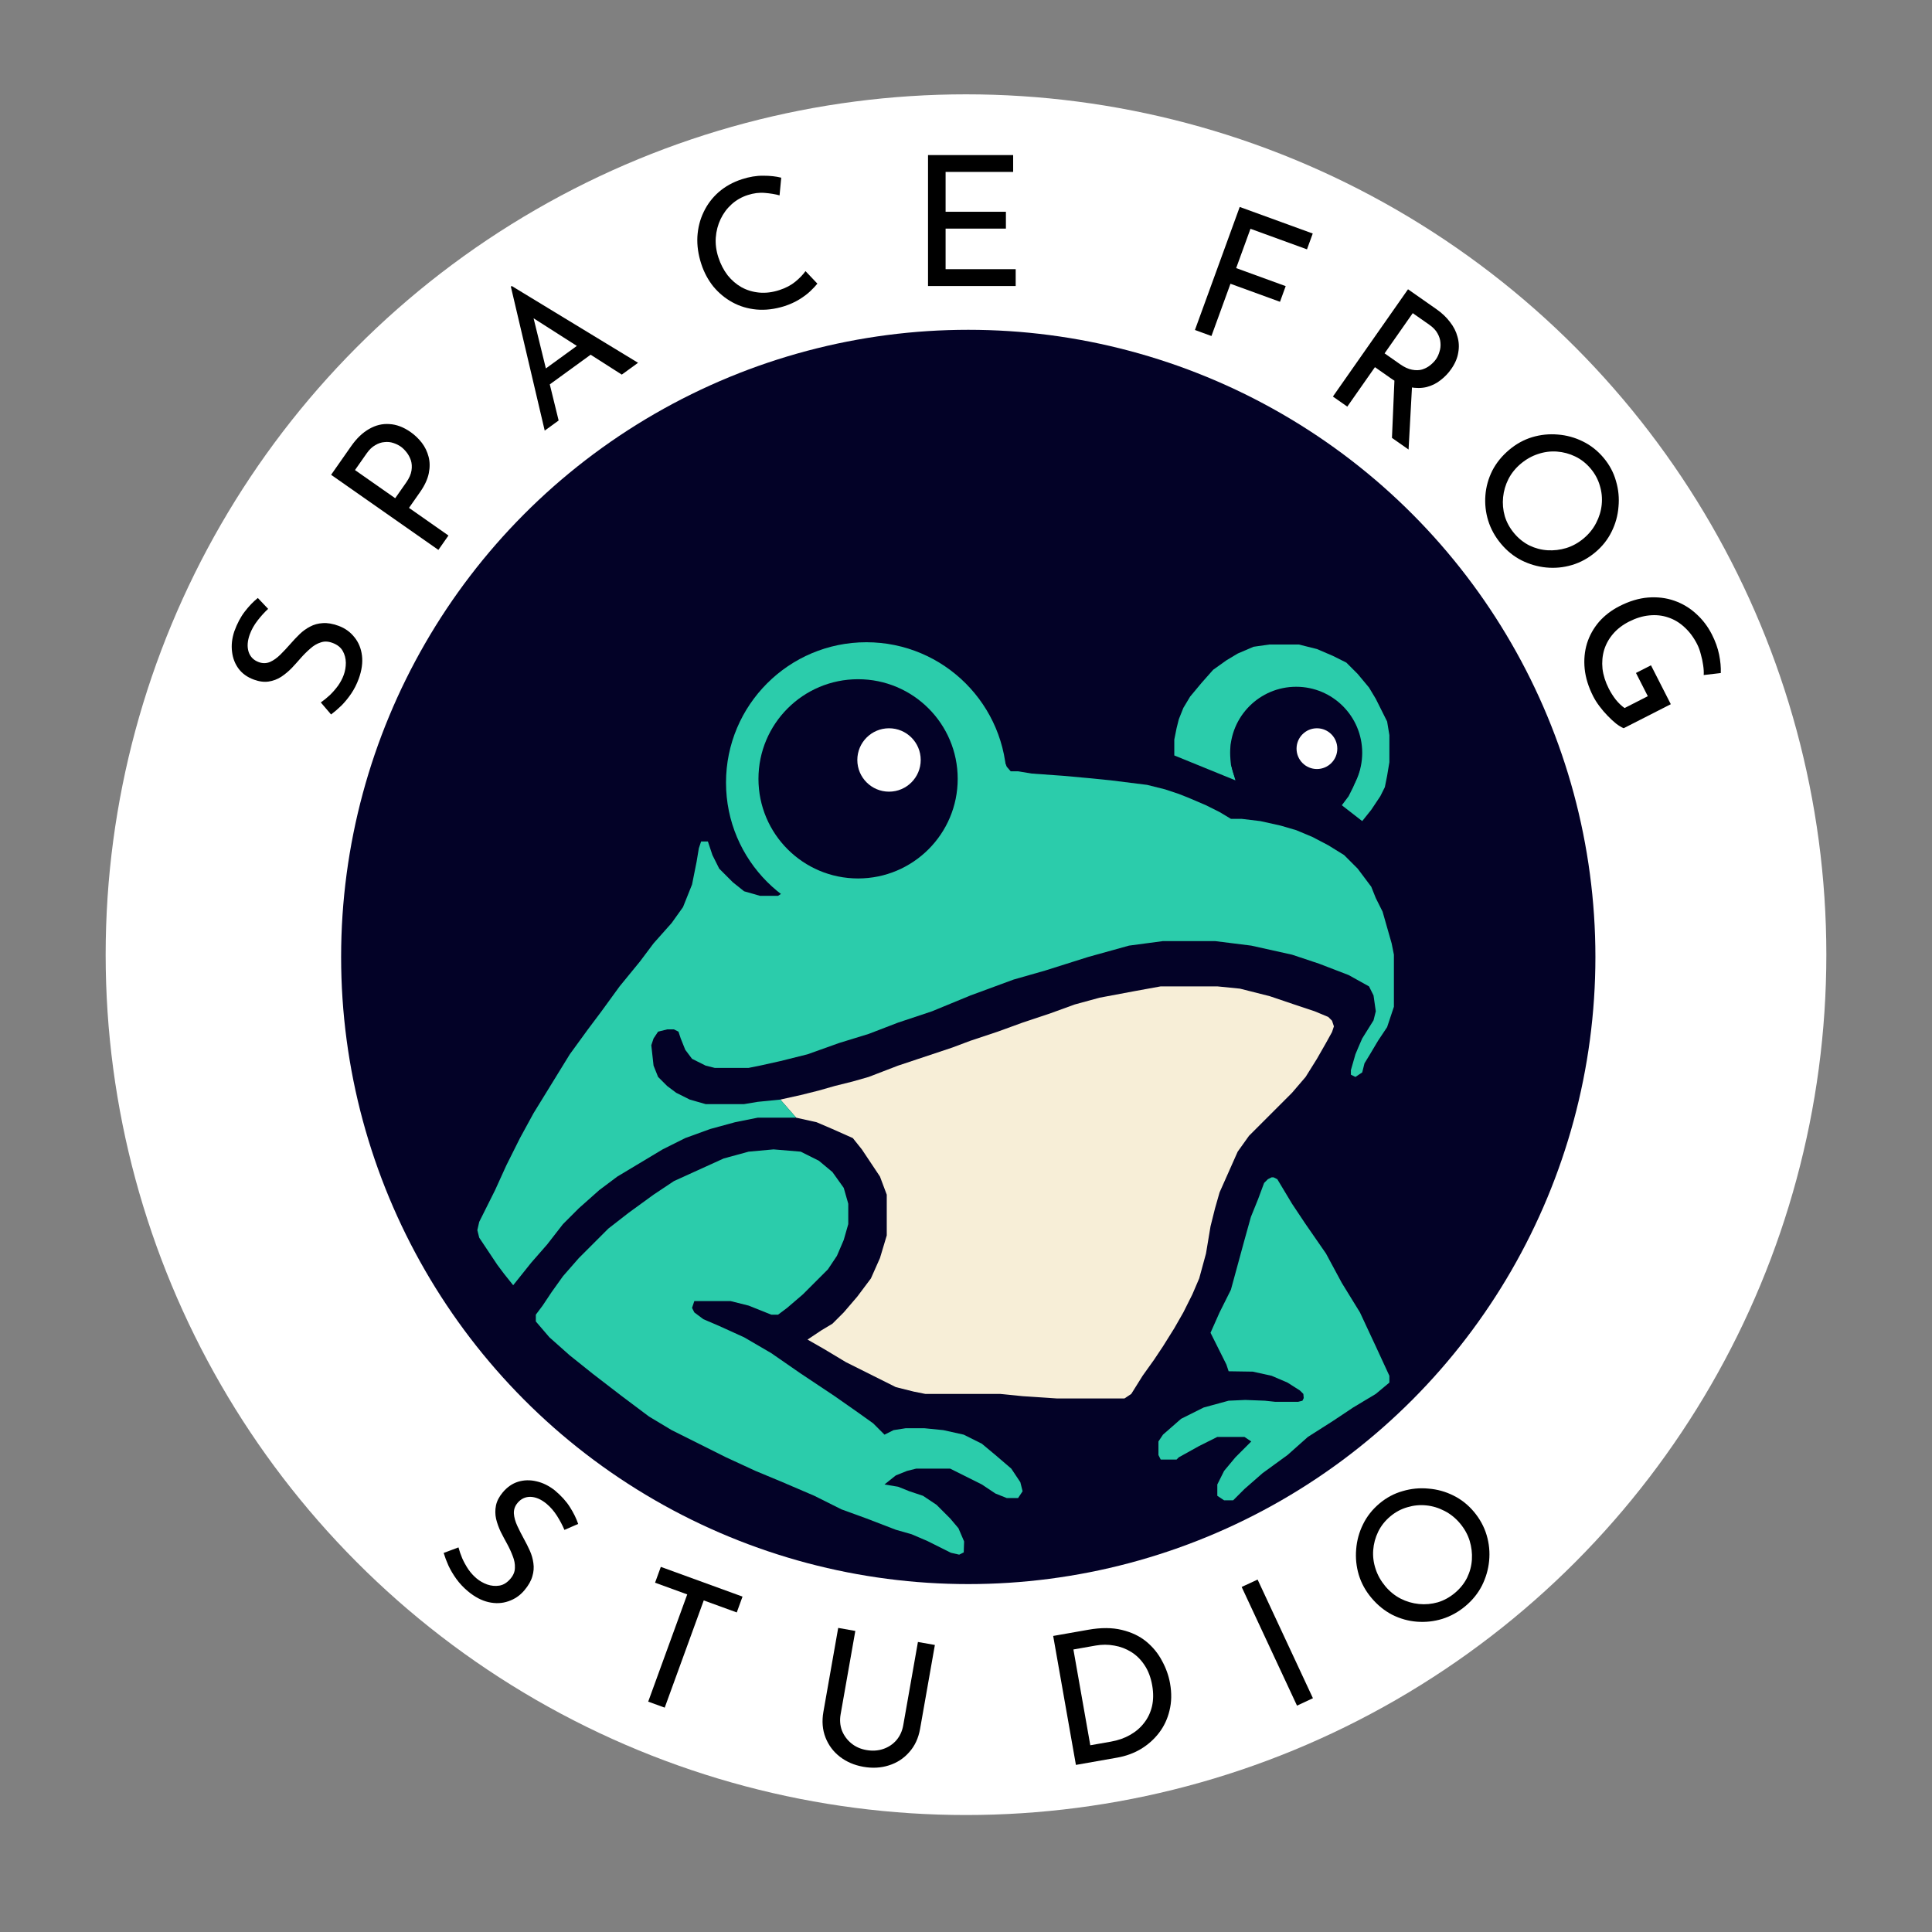 <svg width="512" height="512" viewBox="0 0 512 512" fill="none" xmlns="http://www.w3.org/2000/svg">
<rect x="0" y="0" width="512" height="512" fill="#808080" stroke="none"/>
<circle cx="256" cy="253" r="228" fill="white"/>
<circle cx="256.6" cy="253.6" r="166.2" fill="#030227"/>
<path d="M71.058 161.356C70.082 162.261 69.142 163.298 68.24 164.468C67.337 165.638 66.656 166.854 66.196 168.117C65.561 169.861 65.458 171.407 65.887 172.755C66.327 174.073 67.224 174.978 68.577 175.471C69.599 175.843 70.591 175.83 71.554 175.431C72.486 175.021 73.405 174.368 74.31 173.471C75.216 172.575 76.107 171.622 76.985 170.614C77.748 169.734 78.551 168.885 79.393 168.068C80.235 167.251 81.159 166.583 82.166 166.063C83.183 165.514 84.3 165.206 85.516 165.138C86.744 165.039 88.14 165.275 89.703 165.844C91.417 166.468 92.822 167.473 93.918 168.86C95.025 170.216 95.694 171.839 95.926 173.728C96.158 175.617 95.874 177.659 95.076 179.854C94.55 181.298 93.881 182.621 93.069 183.824C92.268 184.996 91.409 186.046 90.493 186.972C89.546 187.888 88.629 188.678 87.74 189.342L85.018 186.155C85.792 185.619 86.589 184.973 87.41 184.216C88.2 183.448 88.931 182.607 89.604 181.694C90.247 180.77 90.743 179.827 91.094 178.865C91.466 177.843 91.652 176.77 91.652 175.646C91.634 174.481 91.354 173.426 90.813 172.48C90.272 171.534 89.355 170.825 88.062 170.355C86.949 169.95 85.922 169.917 84.982 170.255C84.022 170.553 83.112 171.09 82.25 171.866C81.359 172.631 80.505 173.479 79.69 174.408C78.927 175.288 78.129 176.172 77.295 177.061C76.43 177.938 75.504 178.707 74.514 179.369C73.494 180.019 72.389 180.434 71.2 180.614C70.01 180.794 68.709 180.627 67.296 180.113C65.582 179.489 64.241 178.541 63.274 177.27C62.287 175.957 61.696 174.448 61.499 172.742C61.273 171.025 61.469 169.223 62.087 167.337C62.853 165.232 63.782 163.476 64.873 162.068C65.976 160.63 67.127 159.432 68.327 158.473L71.058 161.356Z" fill="black"/>
<path d="M93.062 118.237C94.512 116.166 96.104 114.645 97.84 113.672C99.549 112.682 101.335 112.252 103.196 112.383C105.076 112.488 106.946 113.193 108.807 114.496C109.934 115.285 110.929 116.235 111.791 117.347C112.627 118.44 113.225 119.679 113.584 121.063C113.935 122.403 113.951 123.859 113.631 125.432C113.311 127.005 112.545 128.657 111.333 130.387L108.388 134.594L118.846 141.917L116.176 145.731L87.748 125.826L93.062 118.237ZM107.649 127.865C108.438 126.738 108.906 125.679 109.053 124.688C109.2 123.697 109.145 122.8 108.889 121.995C108.606 121.171 108.214 120.448 107.713 119.824C107.213 119.2 106.713 118.714 106.215 118.365C105.639 117.961 104.984 117.64 104.253 117.401C103.496 117.144 102.712 117.064 101.902 117.161C101.084 117.213 100.27 117.483 99.46 117.971C98.642 118.414 97.875 119.146 97.159 120.168L94.075 124.572L104.731 132.033L107.649 127.865Z" fill="black"/>
<path d="M144.355 114.116L135.382 75.959L135.615 75.79L169.092 96.144L164.781 99.275L138.66 82.595L140.07 78.901L148.044 111.436L144.355 114.116ZM143.809 98.256L154.255 90.667L157.867 93.026L145.091 102.308L143.809 98.256Z" fill="black"/>
<path d="M216.613 75.168C216.184 75.711 215.572 76.364 214.777 77.127C213.981 77.89 212.994 78.632 211.815 79.351C210.666 80.061 209.346 80.658 207.855 81.143C205.288 81.943 202.827 82.238 200.471 82.028C198.145 81.808 196.02 81.169 194.095 80.112C192.17 79.055 190.49 77.666 189.056 75.945C187.643 74.184 186.57 72.177 185.839 69.925C185.038 67.46 184.697 65.064 184.815 62.737C184.955 60.371 185.508 58.189 186.474 56.193C187.431 54.166 188.76 52.405 190.461 50.91C192.193 49.405 194.245 48.267 196.619 47.496C198.597 46.853 200.482 46.544 202.273 46.567C204.054 46.561 205.642 46.735 207.035 47.089L206.59 51.776C205.479 51.464 204.18 51.247 202.694 51.124C201.238 50.992 199.718 51.183 198.136 51.697C196.523 52.221 195.105 53.035 193.882 54.139C192.659 55.243 191.688 56.551 190.968 58.063C190.248 59.576 189.821 61.212 189.686 62.972C189.572 64.691 189.802 66.434 190.375 68.199C190.959 69.994 191.776 71.579 192.828 72.953C193.901 74.287 195.138 75.349 196.538 76.139C197.969 76.919 199.534 77.386 201.233 77.541C202.932 77.695 204.71 77.471 206.566 76.868C208.24 76.324 209.647 75.581 210.788 74.638C211.929 73.695 212.821 72.766 213.466 71.85L216.613 75.168Z" fill="black"/>
<path d="M245.936 41.096H268.496V45.56H250.592V56.12H266.576V60.584H250.592V71.336H269.168V75.8H245.936V41.096Z" fill="black"/>
<path d="M328.54 54.843L347.89 61.886L346.363 66.081L331.388 60.63L327.596 71.05L340.722 75.827L339.211 79.977L326.086 75.199L321.046 89.047L316.67 87.454L328.54 54.843Z" fill="black"/>
<path d="M380.688 81.947C382.13 82.956 383.316 84.08 384.247 85.317C385.222 86.547 385.889 87.854 386.248 89.238C386.651 90.615 386.716 92.028 386.444 93.477C386.215 94.919 385.596 96.361 384.587 97.802C383.798 98.93 382.856 99.911 381.763 100.747C380.696 101.602 379.47 102.209 378.086 102.568C376.72 102.9 375.229 102.911 373.611 102.598C372.038 102.278 370.361 101.494 368.578 100.246L364.371 97.3L357.048 107.759L353.234 105.089L373.139 76.661L380.688 81.947ZM371.06 96.534C372.187 97.324 373.237 97.805 374.209 97.978C375.208 98.169 376.101 98.15 376.887 97.919C377.692 97.663 378.407 97.284 379.031 96.783C379.655 96.283 380.159 95.757 380.545 95.207C380.949 94.63 381.257 93.967 381.469 93.217C381.726 92.459 381.815 91.662 381.737 90.826C381.685 90.008 381.424 89.181 380.955 88.345C380.512 87.527 379.792 86.769 378.796 86.072L374.392 82.988L366.931 93.644L371.06 96.534ZM374.225 101.973L373.286 119.13L368.883 116.046L369.62 98.925L374.225 101.973Z" fill="black"/>
<path d="M399.984 119.18C401.823 117.637 403.839 116.53 406.032 115.859C408.271 115.192 410.54 114.959 412.84 115.16C415.163 115.341 417.359 115.942 419.428 116.963C421.541 117.988 423.39 119.445 424.974 121.332C426.537 123.195 427.63 125.244 428.252 127.479C428.919 129.718 429.14 131.998 428.915 134.317C428.734 136.641 428.121 138.847 427.075 140.936C426.053 143.005 424.623 144.81 422.785 146.353C420.897 147.937 418.834 149.063 416.595 149.73C414.356 150.397 412.077 150.618 409.757 150.392C407.483 150.17 405.301 149.537 403.212 148.491C401.168 147.449 399.364 145.996 397.801 144.133C396.217 142.246 395.079 140.193 394.387 137.974C393.716 135.781 393.469 133.544 393.646 131.266C393.822 128.987 394.434 126.803 395.479 124.714C396.546 122.65 398.047 120.805 399.984 119.18ZM403.033 122.888C401.635 124.06 400.54 125.418 399.746 126.961C398.977 128.484 398.507 130.09 398.337 131.778C398.166 133.467 398.315 135.138 398.784 136.792C399.277 138.425 400.11 139.94 401.282 141.337C402.434 142.71 403.771 143.781 405.294 144.55C406.841 145.299 408.451 145.724 410.123 145.825C411.795 145.925 413.447 145.729 415.08 145.236C416.738 144.722 418.278 143.869 419.7 142.676C421.097 141.504 422.192 140.146 422.986 138.603C423.804 137.039 424.299 135.413 424.469 133.724C424.64 132.035 424.478 130.374 423.985 128.741C423.516 127.088 422.706 125.574 421.554 124.202C420.382 122.804 419.022 121.731 417.475 120.983C415.928 120.234 414.308 119.797 412.615 119.672C410.923 119.546 409.246 119.763 407.584 120.322C405.947 120.86 404.43 121.715 403.033 122.888Z" fill="black"/>
<path d="M430.291 192.985C429.703 192.746 429.027 192.336 428.264 191.755C427.53 191.159 426.78 190.464 426.016 189.668C425.266 188.901 424.551 188.062 423.871 187.151C423.206 186.269 422.656 185.4 422.22 184.545C420.956 182.064 420.201 179.63 419.954 177.242C419.721 174.882 419.926 172.641 420.568 170.518C421.225 168.424 422.284 166.52 423.745 164.805C425.22 163.12 427.042 161.725 429.209 160.621C431.775 159.313 434.28 158.557 436.726 158.353C439.215 158.162 441.528 158.438 443.666 159.18C445.847 159.936 447.781 161.088 449.467 162.635C451.182 164.168 452.584 166.003 453.673 168.142C454.589 169.938 455.225 171.715 455.582 173.472C455.938 175.23 456.087 176.86 456.027 178.364L451.501 178.892C451.553 178.147 451.503 177.274 451.352 176.274C451.216 175.302 451.008 174.33 450.729 173.359C450.478 172.373 450.157 171.496 449.765 170.726C448.835 168.901 447.707 167.393 446.381 166.201C445.084 164.994 443.639 164.132 442.047 163.615C440.483 163.083 438.814 162.909 437.041 163.094C435.297 163.265 433.512 163.815 431.687 164.745C430.005 165.602 428.61 166.672 427.504 167.954C426.397 169.236 425.6 170.666 425.111 172.244C424.65 173.807 424.505 175.462 424.676 177.206C424.89 178.965 425.447 180.728 426.348 182.496C426.885 183.551 427.515 184.541 428.238 185.465C428.989 186.376 429.753 187.1 430.53 187.638L436.689 184.5L433.551 178.341L437.528 176.314L442.78 186.622L430.291 192.985Z" fill="black"/>
<path d="M149.579 405.439C149.063 404.213 148.41 402.975 147.619 401.727C146.828 400.479 145.918 399.423 144.889 398.559C143.467 397.366 142.049 396.74 140.636 396.682C139.247 396.645 138.09 397.177 137.164 398.28C136.465 399.114 136.138 400.051 136.184 401.092C136.25 402.108 136.549 403.195 137.082 404.352C137.615 405.509 138.205 406.673 138.853 407.843C139.419 408.861 139.942 409.905 140.422 410.976C140.901 412.047 141.213 413.144 141.357 414.268C141.525 415.411 141.433 416.566 141.081 417.733C140.753 418.92 140.054 420.151 138.985 421.426C137.812 422.823 136.387 423.799 134.71 424.355C133.057 424.931 131.303 425.005 129.448 424.577C127.594 424.148 125.772 423.183 123.982 421.682C122.805 420.695 121.791 419.614 120.939 418.439C120.111 417.285 119.418 416.119 118.861 414.941C118.324 413.739 117.896 412.606 117.576 411.544L121.502 410.076C121.74 410.987 122.075 411.957 122.506 412.987C122.957 413.992 123.497 414.967 124.125 415.912C124.773 416.831 125.489 417.621 126.274 418.279C127.107 418.978 128.052 419.52 129.108 419.905C130.208 420.285 131.296 420.383 132.37 420.199C133.444 420.014 134.423 419.394 135.308 418.34C136.069 417.433 136.451 416.48 136.455 415.48C136.503 414.476 136.31 413.437 135.875 412.362C135.461 411.263 134.957 410.171 134.362 409.088C133.796 408.069 133.238 407.017 132.689 405.929C132.16 404.817 131.754 403.683 131.471 402.526C131.209 401.345 131.197 400.165 131.434 398.986C131.672 397.807 132.274 396.641 133.241 395.489C134.413 394.092 135.762 393.156 137.288 392.682C138.859 392.204 140.479 392.164 142.15 392.563C143.84 392.938 145.466 393.738 147.027 394.964C148.743 396.404 150.076 397.878 151.026 399.385C152 400.912 152.732 402.404 153.223 403.86L149.579 405.439Z" fill="black"/>
<path d="M175.125 415.237L196.776 423.117L195.249 427.312L186.499 424.127L176.156 452.543L171.781 450.951L182.124 422.535L173.599 419.432L175.125 415.237Z" fill="black"/>
<path d="M222.777 454.29C222.504 455.834 222.622 457.284 223.13 458.641C223.676 459.972 224.502 461.093 225.608 462.003C226.715 462.913 228.041 463.504 229.585 463.776C231.192 464.059 232.687 463.966 234.07 463.495C235.453 463.023 236.612 462.253 237.548 461.183C238.49 460.082 239.096 458.759 239.369 457.215L243.261 435.14L247.752 435.932L243.834 458.149C243.395 460.639 242.429 462.71 240.935 464.364C239.473 466.023 237.676 467.185 235.544 467.849C233.444 468.518 231.196 468.642 228.801 468.219C226.406 467.797 224.337 466.912 222.592 465.565C220.847 464.217 219.572 462.514 218.765 460.455C217.959 458.395 217.775 456.121 218.214 453.631L222.131 431.414L226.669 432.214L222.777 454.29Z" fill="black"/>
<path d="M285.129 467.718L279.103 433.542L288.415 431.9C291.787 431.305 294.747 431.319 297.293 431.942C299.872 432.56 302.036 433.592 303.786 435.038C305.535 436.484 306.924 438.189 307.953 440.152C309.007 442.078 309.715 444.066 310.076 446.114C310.532 448.698 310.484 451.095 309.931 453.305C309.41 455.509 308.489 457.474 307.169 459.202C305.849 460.929 304.234 462.367 302.325 463.516C300.441 464.628 298.365 465.384 296.096 465.785L285.129 467.718ZM288.939 462.514L294.423 461.547C296.313 461.213 297.997 460.624 299.472 459.779C300.979 458.928 302.222 457.865 303.199 456.587C304.207 455.305 304.906 453.833 305.296 452.172C305.68 450.48 305.697 448.641 305.347 446.656C304.974 444.544 304.303 442.762 303.331 441.308C302.355 439.823 301.173 438.651 299.787 437.79C298.4 436.93 296.904 436.365 295.296 436.096C293.684 435.796 292.042 435.793 290.372 436.087L284.463 437.129L288.939 462.514Z" fill="black"/>
<path d="M329.055 420.563L333.275 418.595L347.941 450.047L343.722 452.015L329.055 420.563Z" fill="black"/>
<path d="M363.422 423.428C361.88 421.59 360.773 419.574 360.101 417.38C359.434 415.141 359.201 412.872 359.402 410.572C359.583 408.249 360.184 406.053 361.205 403.984C362.231 401.871 363.687 400.022 365.575 398.438C367.438 396.875 369.487 395.782 371.722 395.16C373.96 394.493 376.24 394.272 378.56 394.498C380.883 394.678 383.09 395.291 385.179 396.337C387.247 397.359 389.053 398.789 390.595 400.627C392.179 402.515 393.305 404.578 393.972 406.817C394.639 409.056 394.86 411.335 394.634 413.655C394.413 415.93 393.779 418.111 392.733 420.2C391.691 422.244 390.239 424.048 388.376 425.611C386.488 427.195 384.435 428.333 382.217 429.025C380.023 429.696 377.787 429.943 375.508 429.767C373.229 429.59 371.046 428.979 368.957 427.933C366.892 426.866 365.047 425.365 363.422 423.428ZM367.13 420.38C368.303 421.777 369.66 422.872 371.204 423.666C372.726 424.435 374.332 424.905 376.021 425.076C377.709 425.246 379.38 425.097 381.034 424.628C382.667 424.135 384.182 423.302 385.58 422.13C386.952 420.978 388.023 419.641 388.793 418.118C389.541 416.571 389.966 414.961 390.067 413.289C390.168 411.617 389.972 409.965 389.478 408.332C388.965 406.674 388.111 405.134 386.918 403.713C385.746 402.315 384.388 401.22 382.845 400.426C381.281 399.608 379.655 399.114 377.966 398.943C376.278 398.773 374.617 398.934 372.984 399.427C371.33 399.896 369.817 400.706 368.444 401.858C367.047 403.03 365.974 404.39 365.225 405.937C364.476 407.484 364.039 409.104 363.914 410.797C363.789 412.489 364.005 414.167 364.564 415.828C365.102 417.465 365.958 418.982 367.13 420.38Z" fill="black"/>
<path d="M216.4 297.4L211 296.2L206.8 291.4L212.2 290.2L217 289L221.2 287.8L226 286.6L230.2 285.4L238 282.4L245.2 280L252.4 277.6L257.2 275.8L264.4 273.4L271 271L274.6 269.8L278.2 268.6L284.8 266.2L291.4 264.4L301 262.6L307.6 261.4H315.4H322.6L328.6 262L336.5 264L343 266.2L348.4 268L352 269.5L353 270.5L353.5 272L353 273.5L351.4 276.4L349 280.6L346 285.4L342.4 289.6L338.2 293.8L334.6 297.4L331 301L328 305.2L325.6 310.6L323.2 316L322 320.2L320.8 325L319.6 332.2L317.8 338.8L316 343L313.6 347.8L311.2 352L308.2 356.8L305.8 360.4L302.8 364.6L299.8 369.4L298 370.6H288.4H280L271 370L265 369.4H251.2H245.2L242.2 368.8L237.4 367.6L232.6 365.2L227.8 362.8L224.2 361L218.2 357.4L214 355L217.6 352.6L220.6 350.8L223.6 347.8L227.2 343.6L230.8 338.8L233.2 333.4L235 327.4V322V316.6L233.2 311.8L230.8 308.2L228.4 304.6L226 301.6L220.6 299.2L216.4 297.4Z" fill="#F7EED7"/>
<path d="M140.8 334.6L136 340.6L133.6 337.6L131.8 335.2L129.4 331.6L127 328L126.5 326L127 323.8L128.8 320.2L131.2 315.4L134.2 308.8L137.8 301.6L141.4 295L146.2 287.2L151 279.4L155.8 272.8L159.4 268L164.2 261.4L169.6 254.8L173.2 250L178 244.6L181 240.4L183.4 234.4L184.6 228.4L185.2 224.8L185.8 223H187.6L188.8 226.6L190.6 230.2L194.2 233.8L197.2 236.2L201.4 237.4H206.2L208 236.2V234.4L207.4 232.6L205.6 231.4L202.6 229L199.6 225.4L196.6 221.8L263.2 192.4L264.4 197.2L265.6 200.2L266.8 203.2L267.841 204.4H269.8L273.4 205L281.8 205.6L288.4 206.2L294.4 206.8L299.2 207.4L304 208L308.8 209.2L312.4 210.4L315.4 211.6L319.6 213.4L323.2 215.2L326.2 217L329 217L334 217.6L339.4 218.8L343.5 220L347.8 221.8L352 224L356.2 226.6L359.8 230.2L363.4 235L364.6 238L366.4 241.6L367.6 245.8L368.8 250L369.4 253V261.4V266.8L367.6 272.2L365.2 275.8L363 279.5L361.6 281.8L361 284.2L359.2 285.4L358 284.8V283.6L359.2 279.4L360 277.5L361 275.2L364 270.4L364.6 268L364 263.8L362.8 261.4L357.4 258.4L349.6 255.4L342.4 253L331.6 250.6L322 249.4H308.2L299.2 250.6L288.4 253.6L277 257.2L268.6 259.6L257.2 263.8L247 268L238 271L230.2 274L222.4 276.4L214 279.4L206.8 281.2L201.4 282.4L198.4 283H189.4L187 282.4L183.4 280.6L181.6 278.2L180.4 275.2L179.8 273.4L178.6 272.8H176.8L174.4 273.4L173.2 275.2L172.6 277L173.2 282.4L174.4 285.4L176.8 287.8L179.2 289.6L182.8 291.4L187 292.6H197.2L200.8 292L206.8 291.4L211 296.2H200.8L194.8 297.4L188.2 299.2L181.6 301.6L175.6 304.6L169.6 308.2L163.6 311.8L158.8 315.4L153.4 320.2L149.2 324.4L145 329.8L140.8 334.6Z" fill="#2BCCAB"/>
<path d="M183.4 346.6L184 347.8L186.4 349.6L190.6 351.4L197.2 354.4L204.4 358.6L212.2 364L221.2 370L227.2 374.2L231.4 377.2L234.4 380.2L236.8 379L240 378.5H245L250 379L255.4 380.2L260.2 382.6L263.8 385.6L268 389.2L270.4 392.8L271 395.2L269.8 397H266.8L263.8 395.8L260.2 393.4L256.6 391.6L254.2 390.4L251.8 389.2H242.8L240.4 389.8L237.4 391L234.4 393.4L238 394L241 395.2L244.6 396.4L248.2 398.8L251.8 402.4L254 405L255.5 408.5L255.4 411.4L254.2 412L252 411.5L250 410.5L245.8 408.4L241.6 406.6L237.4 405.4L229.6 402.4L223 400L215.8 396.4L207.4 392.8L200.2 389.8L192.4 386.2L185.2 382.6L178 379L172 375.4L164.8 370L157 364L151 359.2L145.6 354.4L142 350.2V348.4L143.8 346L146.2 342.4L149.2 338.2L153.4 333.4L157.6 329.2L161.2 325.6L166.6 321.4L173.2 316.6L178.6 313L185.2 310L191.8 307L198.4 305.2L205 304.6L212.2 305.2L217 307.6L220.6 310.6L223.6 314.8L224.8 319V324.4L223.6 328.6L221.8 332.8L219.4 336.4L216.4 339.4L212.8 343L208.6 346.6L206.2 348.4H204.4L201.4 347.2L198.4 346L193.6 344.8H185.8H184L183.4 346.6Z" fill="#2BCCAB"/>
<path d="M323.2 347.8L320.8 353.2L325 361.6L325.6 363.4L332 363.5L337 364.6L341.2 366.4L344.5 368.5L345.4 369.4L345.5 370.5L345.168 371.2L344 371.5H338L335.2 371.2L330 371L325.6 371.2L319 373L313 376L308.2 380.2L307 382V385.6L307.6 386.8H311.8L312.4 386.2L317.8 383.2L322.6 380.8H329.8L331.6 382L327.4 386.2L324.4 389.8L322.6 393.4V396.4L324.4 397.6H326.8L329.8 394.6L334.6 390.4L341.2 385.6L346.6 380.8L353.2 376.6L358.6 373L364.6 369.4L368.2 366.4V364.6L364.6 356.8L360.4 347.8L355.6 340L351.4 332.2L346 324.4L342.4 319L338.5 312.5L337.5 312H337L336 312.5L335 313.5L333.4 317.8L331.5 322.5L329.8 328.6L328 335.2L326.2 341.8L323.2 347.8Z" fill="#2BCCAB"/>
<path d="M327.4 206.8L311.2 200.2V196L311.8 193L312.4 190.6L313.6 187.6L315.4 184.6L318.4 181L321.5 177.5L325 175L328 173.2L332.2 171.4L336.4 170.8H344.2L349 172L353.2 173.8L356.8 175.6L359.8 178.6L362.8 182.2L364.6 185.2L366.4 188.8L367.6 191.2L368.2 194.8V202L367.6 205.6L367 208.6L365.8 211L363.4 214.6L361 217.6L355.6 213.4L357.4 211L358.6 208.6L359.8 205.6L360.4 203.8V197.2L359.2 194.2L358 191.8L356.2 189.4L352.6 185.8L350.2 184L347.2 182.8H341.2L339.4 183.4L335.2 185.2L331.6 188.2L327.4 193L326.2 197.2V202.6L327.4 206.8Z" fill="#2BCCAB"/>
<circle cx="229.6" cy="207.4" r="37.2" fill="#2BCCAB"/>
<circle cx="227.4" cy="206.4" r="26.4" fill="#030227"/>
<circle cx="235.6" cy="201.4" r="8.4" fill="white"/>
<circle cx="343.5" cy="199.5" r="17.5" fill="#030227"/>
<circle cx="349" cy="198.4" r="5.4" fill="white"/>
</svg>
